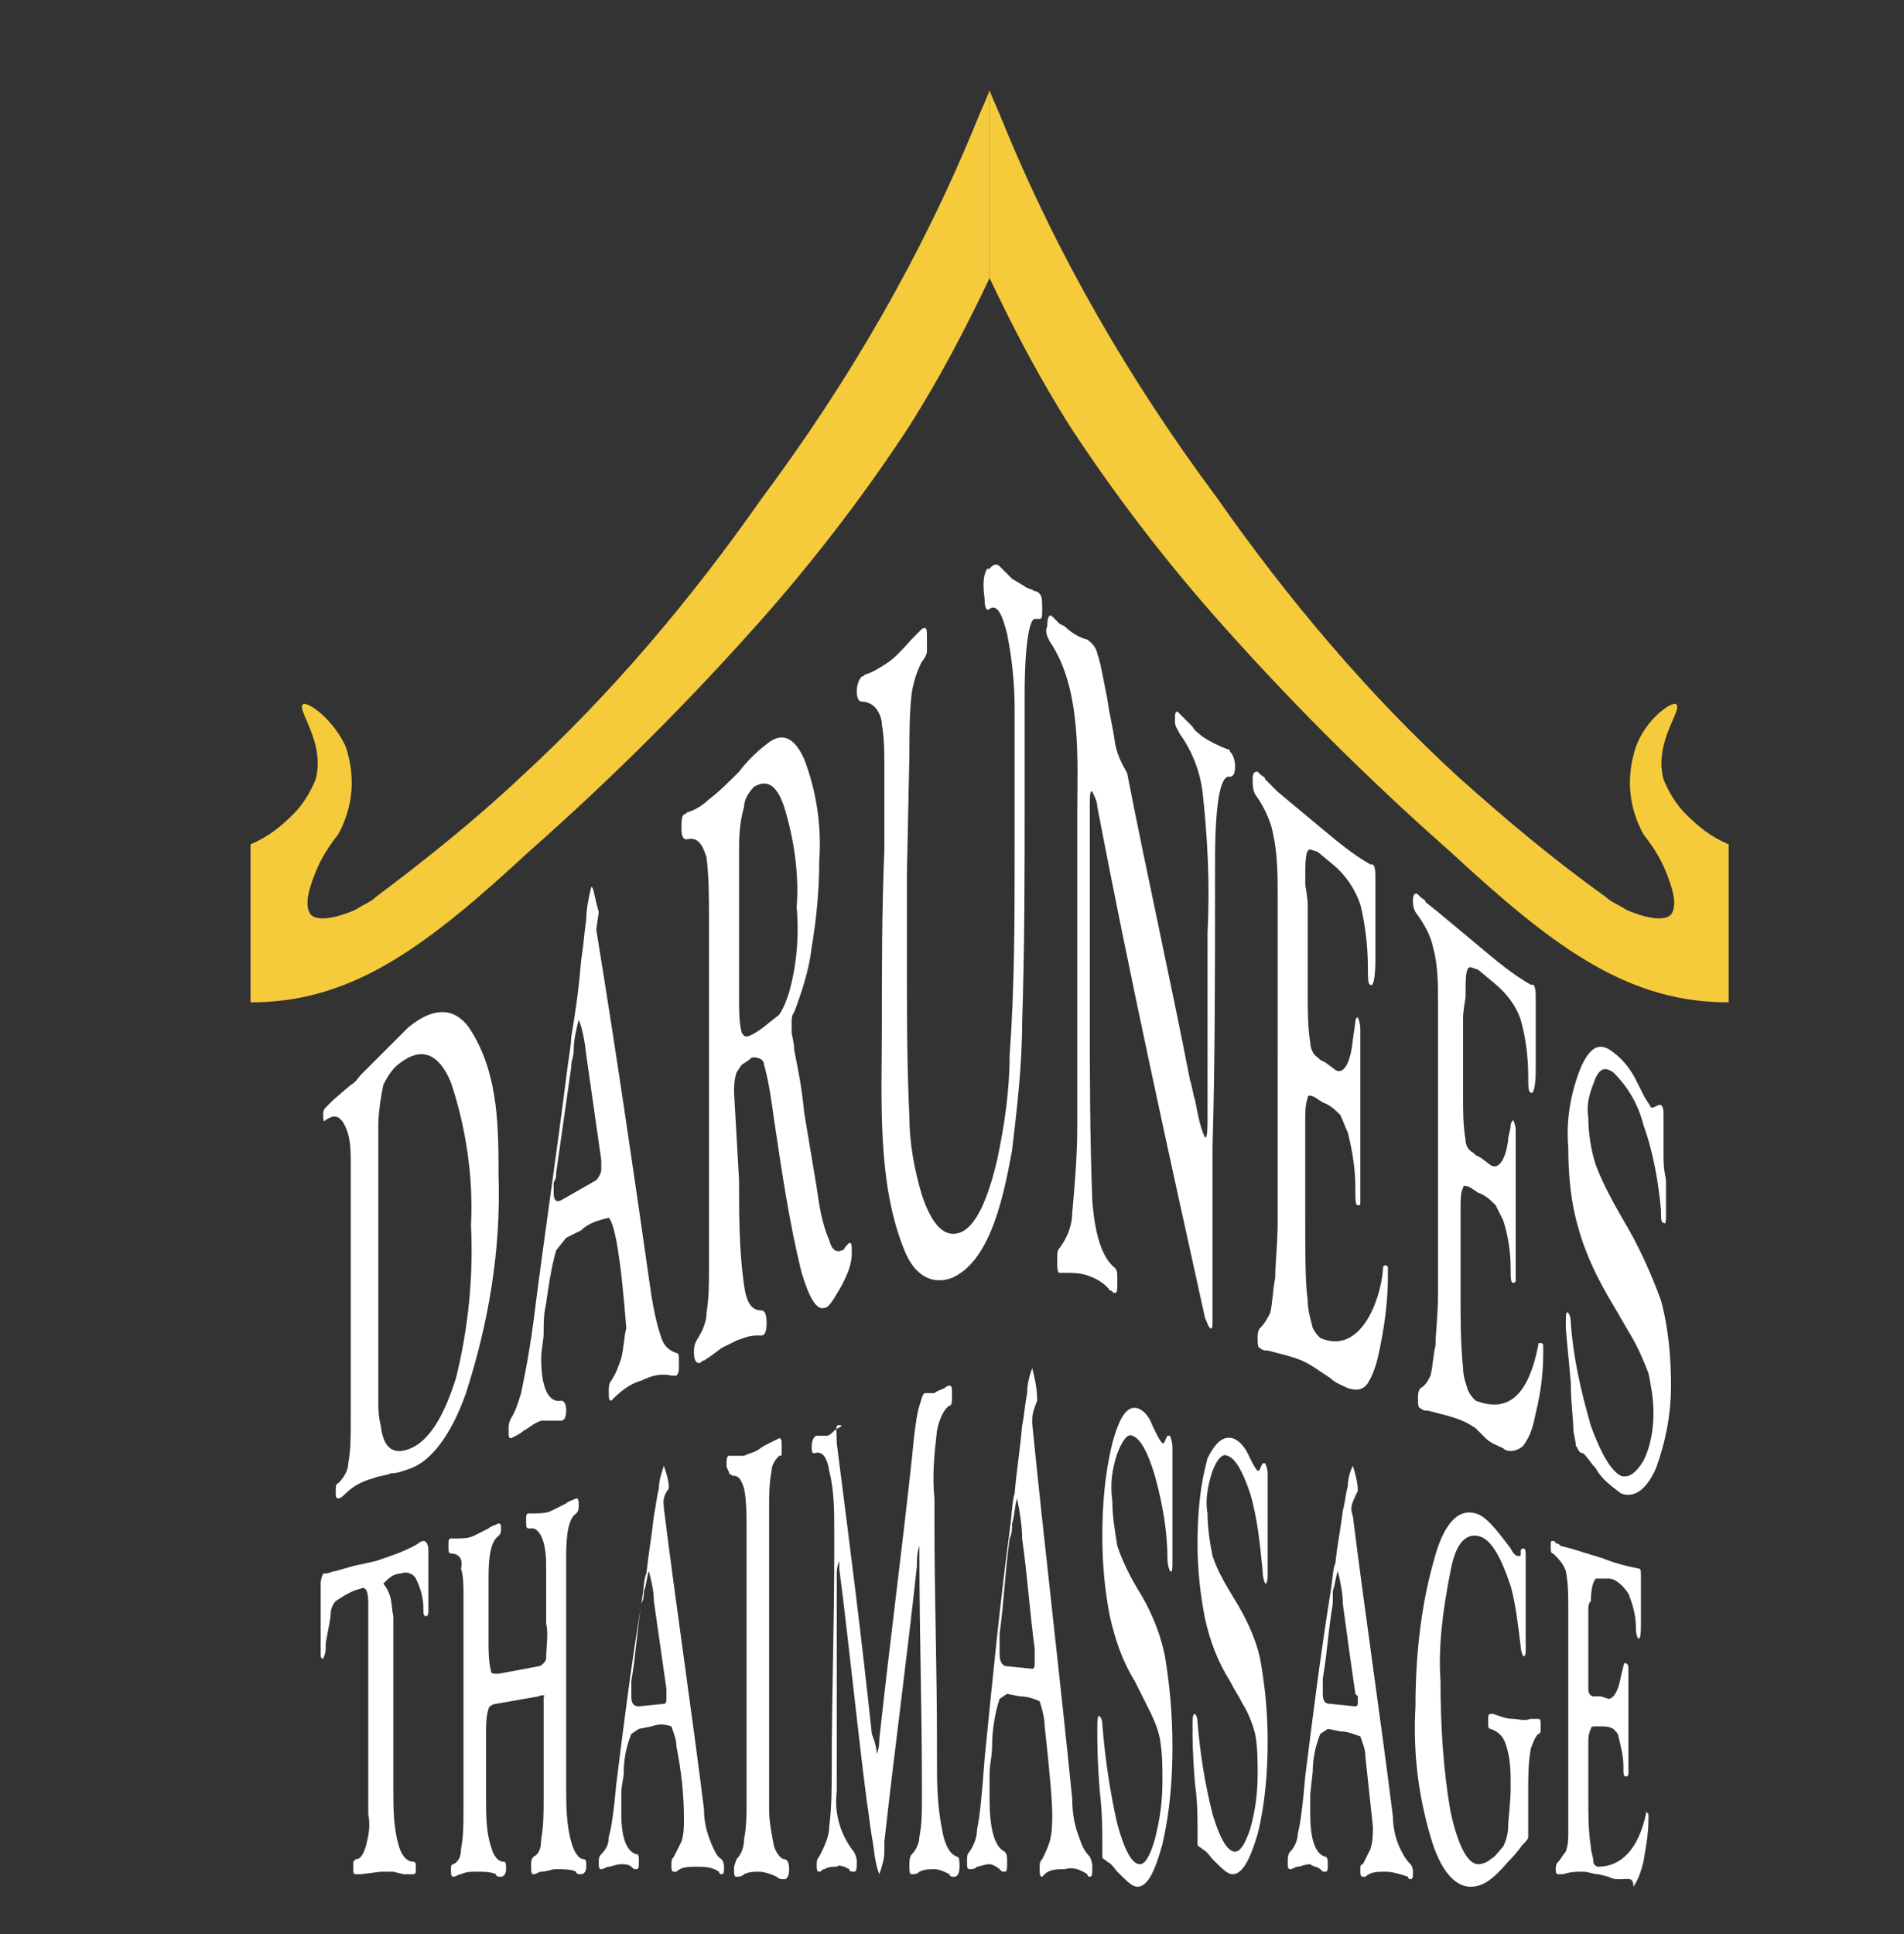 <?xml version="1.0" encoding="utf-8"?>
<!-- Generator: Adobe Illustrator 26.2.1, SVG Export Plug-In . SVG Version: 6.00 Build 0)  -->
<svg version="1.1" id="Group_24" xmlns="http://www.w3.org/2000/svg" xmlns:xlink="http://www.w3.org/1999/xlink" x="0px" y="0px"
	 viewBox="0 0 76 77.2" style="enable-background:new 0 0 76 77.2;" xml:space="preserve">
<rect x="0" y="0" width="76" height="77.2" fill="#333333" stroke="none"/>
<style type="text/css">
	.st0{fill:#FFFFFF;}
	.st1{fill:#F5CB3C;}
</style>
<g>
	<g id="Group_23">
		<path id="Path_164" class="st0" d="M14,46.4c0-0.5,0-1.1-0.3-1.6c-0.2-0.3-0.4-0.3-0.7-0.1c-0.1,0.1-0.1,0-0.1-0.2
			c0-0.1,0-0.2,0.1-0.3c0.1-0.1,0.2-0.2,0.3-0.3l0.7-0.6c0.2-0.1,0.3-0.3,0.4-0.4c0.2-0.2,0.5-0.5,0.8-0.8c0.4-0.4,0.7-0.7,1.1-1.1
			c1.1-0.9,2-0.8,2.6,0.3c1,1.7,1,3.8,1,5.6c0.1,3-0.4,5.9-1.3,8.7c-0.6,1.7-1.4,2.7-2.2,3c-0.3,0.1-0.5,0.2-0.8,0.2
			c-0.2,0.1-0.5,0.1-0.7,0.2c-0.4,0.1-0.8,0.3-1.1,0.6c-0.1,0.1-0.2,0.2-0.3,0.2c-0.1,0-0.1-0.1-0.1-0.3c0-0.1,0-0.3,0.1-0.3
			c0.2-0.2,0.4-0.5,0.4-0.8c0.1-0.5,0.1-1.1,0.1-1.7L14,46.4z M15.1,45v10.8c0,0.4,0,0.7,0.1,1.1c0.1,0.9,0.5,1.2,1.2,0.9
			c0.7-0.3,1.3-1.2,1.8-2.8c0.5-2,0.7-4.1,0.6-6.1c0.1-1.9-0.2-3.9-0.8-5.7c-0.5-1.2-1.2-1.4-2-0.8c-0.3,0.2-0.5,0.5-0.7,0.9
			C15.2,43.8,15.1,44.4,15.1,45"/>
		<path id="Path_165" class="st0" d="M23.8,37.1c0.8,4.9,1.5,9.7,2.2,14.6c0.1,0.6,0.2,1.1,0.4,1.7c0.1,0.3,0.3,0.5,0.6,0.6
			c0.1,0,0.1,0.1,0.1,0.4c0,0.3,0,0.4-0.1,0.5c-0.1,0-0.1,0-0.2,0c-0.4-0.1-0.8,0-1.2,0.2c-0.4,0.1-0.8,0.4-1.1,0.7
			c0,0-0.1,0.1-0.1,0.1c-0.1,0-0.1-0.1-0.1-0.4c0-0.1,0-0.3,0.1-0.4c0.2-0.3,0.3-0.6,0.4-0.9c0.1-0.4,0.1-0.8,0.2-1.2
			c-0.1-1.2-0.2-2.4-0.4-3.5c-0.1-0.5-0.2-0.8-0.3-0.9c-0.4,0.1-0.8,0.2-1.1,0.5l-0.6,0.3l-0.4,0.5c-0.2,0.7-0.3,1.4-0.4,2.1
			c-0.1,0.5-0.1,0.7-0.1,1.2c0,0.3-0.1,0.7-0.1,1c0,1.2,0.3,1.8,0.8,1.7c0.1,0,0.2,0.1,0.2,0.4c0,0.3-0.1,0.4-0.2,0.4
			c-0.1,0-0.2,0-0.2,0c-0.2,0-0.4,0-0.6,0c-0.3,0.1-0.5,0.3-0.7,0.4c-0.1,0.1-0.3,0.2-0.5,0.3c-0.1,0-0.1-0.1-0.1-0.3
			c0-0.2,0-0.3,0.1-0.5c0.2-0.3,0.3-0.7,0.4-1c0.1-0.5,0.3-1.4,0.5-2.9c0.4-3.2,0.9-6.5,1.3-9.7c0.1-0.8,0.2-1.3,0.2-1.6
			c0.2-1.2,0.3-1.9,0.4-3.1c0.1-0.6,0.1-0.9,0.2-1.6v0c0-0.4,0.1-0.9,0.2-1.3c0.1,0,0.1,0.3,0.3,1L23.8,37.1 M24,46.3
			c-0.2-1.4-0.4-2.8-0.6-4.2c-0.1-1-0.3-1.4-0.3-1.4c-0.1,0.4-0.2,0.8-0.2,1.2c0,0.3-0.1,0.4-0.1,0.7c-0.2,1.4-0.4,2.8-0.6,4.2
			c0,0.2,0,0.2-0.1,0.4c0,0.1,0,0.3,0,0.4c0,0.3,0.1,0.4,0.3,0.3l1.4-0.8c0.1-0.1,0.2-0.3,0.2-0.4c0-0.1,0-0.2,0-0.2
			C24,46.4,24,46.4,24,46.3"/>
		<path id="Path_166" class="st0" d="M29.5,47.1c0,1.4,0,2.8,0.2,4.2c0.1,0.7,0.3,1,0.7,1c0.1,0,0.2,0.1,0.2,0.5s-0.1,0.5-0.2,0.5
			c-0.1,0-0.1,0-0.2,0c-0.3,0-0.5,0.1-0.8,0.2c-0.2,0.1-0.4,0.2-0.6,0.3l-0.4,0.3l-0.3,0.2c-0.1,0-0.1,0.1-0.2,0.1
			c-0.1,0-0.2-0.1-0.2-0.4c0-0.2,0-0.3,0.1-0.5c0.2-0.3,0.4-0.7,0.4-1.1c0.1-0.6,0.1-1.2,0.1-1.8v-1.5c0-0.3,0-0.4,0-0.6
			c0-3.9,0-7.9,0-11.8c0-0.8,0-1.7-0.1-2.5c-0.2-0.6-0.4-0.8-0.8-0.7c-0.1,0-0.2-0.1-0.2-0.4s0-0.5,0.1-0.6c0.1,0,0.1-0.1,0.2-0.1
			c0.3-0.1,0.6-0.3,0.8-0.5c0.4-0.3,0.8-0.7,1.2-1.1c0.3-0.4,0.7-0.8,1.1-1.1c0.6-0.5,1.1-0.3,1.5,0.6c0.5,1.3,0.7,2.7,0.6,4.1
			c0,1.1-0.1,2.2-0.3,3.4c-0.1,0.9-0.4,1.8-0.7,2.6c-0.1,0.1-0.1,0.3-0.1,0.4c0,0.1,0,0.3,0,0.4c0,0.1,0.1,0.4,0.1,0.7
			c0.2,1,0.3,1.5,0.4,2.5c0.2,1.2,0.3,1.8,0.5,3c0.1,0.7,0.2,1.4,0.5,2.1c0.1,0.4,0.3,0.5,0.5,0.4c0.1,0,0.1-0.1,0.2-0.2
			c0,0,0.1-0.1,0.1-0.1c0.1,0,0.1,0.1,0.1,0.4c0,0.5-0.2,0.9-0.4,1.3c-0.3,0.5-0.5,0.9-0.7,0.9c-0.3,0.1-0.6-0.4-0.9-1.4
			c-0.5-2-0.8-4.1-1.1-6.1c-0.1-0.7-0.2-1.5-0.4-2.2c0-0.2-0.2-0.3-0.4-0.3c-0.1,0-0.1,0-0.2,0.1l-0.3,0.2l-0.2,0.3
			c-0.1,0.3-0.1,0.6-0.1,0.8L29.5,47.1 M29.5,34.1v5.8c0,0.4,0,0.9,0.1,1.3c0.1,0.2,0.2,0.2,0.4,0.1c0.4-0.2,0.7-0.5,1.1-0.8
			c0.2-0.3,0.3-0.6,0.4-0.9c0.3-1.1,0.4-2.2,0.3-3.4c0.1-1.3-0.1-2.7-0.5-4c-0.3-0.9-0.7-1.1-1.2-0.8c-0.2,0.2-0.4,0.5-0.4,0.8
			C29.5,32.9,29.5,33.5,29.5,34.1"/>
		<path id="Path_167" class="st0" d="M39.4,22.7c0,0,0.1,0,0.1,0c0,0,0.2-0.3,0.4-0.1l0.5,0.5l0.5,0.3c0.1,0.1,0.3,0.1,0.4,0.2
			c0.1,0,0.1,0,0.2,0.1c0.1,0.1,0.1,0.3,0.1,0.6c0,0.3,0,0.4-0.1,0.4l-0.2,0c-0.2,0-0.4,1-0.4,3c0,0.7,0,1,0,1.7c0,1,0,1.4,0,2.4
			c0,3,0,6-0.1,9c0,1.7-0.2,3.4-0.4,5.1c-0.3,1.6-0.8,4.4-2.4,5.1c-0.8,0.3-1.5-0.1-1.9-1.1c-1.1-2.7-0.9-6-0.9-8.9
			c0-2.4,0-4.7,0.1-7.1c0-1.3,0-2,0-3.3c0-0.6,0-1.1-0.1-1.7c0-0.2-0.1-0.5-0.3-0.7c-0.1-0.1-0.3-0.2-0.5-0.2
			c-0.1,0-0.2-0.1-0.2-0.4c0-0.3,0.1-0.5,0.2-0.6c0.1,0,0.1-0.1,0.2-0.1c0.3-0.1,0.6-0.3,0.9-0.5c0.4-0.3,0.7-0.7,1-1
			c0.1-0.1,0.2-0.2,0.3-0.3c0.2-0.1,0.2,0,0.2,0.4c0,0.2,0,0.3,0,0.5c0,0.1-0.1,0.3-0.2,0.4c-0.2,0.4-0.3,0.7-0.4,1.2
			c-0.1,0.8-0.1,1.7-0.1,2.5l-0.1,4.8c0,1.3,0,2,0,3.3c0,2.1,0,4.3,0.1,6.4c0,1,0.2,2.1,0.5,3.1c0.4,1.2,0.9,1.7,1.5,1.5
			s1.1-1.2,1.5-2.9c0.3-1.4,0.5-2.8,0.5-4.2c0.2-2.7,0.2-5.5,0.2-8.2v-1.6c0-1.6,0-2.4,0-4c0-1-0.1-2-0.3-3c-0.2-0.8-0.4-1.2-0.7-1
			c-0.1,0.1-0.2,0-0.2-0.4C39.2,23.1,39.3,22.9,39.4,22.7"/>
		<path id="Path_168" class="st0" d="M45,30.9c0.8,4.1,1.7,8.1,2.5,12.2c0.1,0.3,0.1,0.5,0.2,0.8c0.1,0.5,0.2,1.1,0.4,1.5
			c0.1,0,0.1-0.3,0.1-1c0-2.4,0-4.8,0-7.2c0.1-1.9,0-3.8-0.2-5.6c-0.1-0.8-0.4-1.6-0.9-2.3c-0.1-0.2-0.2-0.3-0.2-0.5
			c0-0.3,0-0.4,0.1-0.4c0.2,0.2,0.4,0.4,0.6,0.6c0.1,0.2,0.3,0.3,0.4,0.4c0.3,0.2,0.7,0.4,1,0.5c0,0,0.1,0,0.1,0.1
			c0.1,0.1,0.2,0.3,0.2,0.6c0,0.3-0.1,0.4-0.2,0.4c-0.4-0.1-0.6,1.1-0.6,3.4v0.8c0,3.5,0,7.1-0.1,10.6c0,0.6,0,0.9,0,1.5
			c0,0.8,0,1.1,0,1.9c0,0.5,0,0.8,0,1.3c0,0.9,0,1.3,0,2.1c0,0.3,0,0.5-0.1,0.4s-0.1-0.2-0.2-0.4c-1.5-6.8-3-13.6-4.3-20.4
			c0-0.2-0.1-0.4-0.2-0.6c-0.1-0.1-0.1,0.2-0.1,0.8c0,0.2,0,0.3,0,0.5v7.2c0,2.6,0,5.2,0.1,7.8c0.1,1.4,0.4,2.3,0.9,2.7
			c0.1,0.1,0.1,0.2,0.1,0.5c0,0.4,0,0.5-0.1,0.5c-0.1,0-0.1-0.1-0.2-0.1c-0.2-0.3-0.6-0.5-0.9-0.6c-0.3-0.1-0.6-0.1-0.9-0.1
			c-0.1,0-0.2,0-0.2,0c-0.1,0-0.1-0.2-0.1-0.5c0-0.3,0-0.4,0.1-0.5c0.3-0.4,0.5-0.9,0.5-1.4c0.1-1.1,0.2-2.3,0.2-3.4
			c0-1.5,0-2.9,0-4.4v-8.1c0-2.1,0.2-5-1.1-6.9c-0.1-0.2-0.2-0.4-0.1-0.6c0-0.4,0.1-0.5,0.2-0.4l0.3,0.3l0.2,0.1
			c0.2,0.2,0.5,0.4,0.8,0.5c0.1,0,0.2,0.1,0.3,0.2c0.1,0.1,0.2,0.3,0.2,0.4c0.1,0.2,0.2,0.8,0.4,1.8c0.1,0.7,0.2,1,0.3,1.7
			S45,30.8,45,30.9"/>
		<path id="Path_169" class="st0" d="M52.2,36.2v3.5c0,0.6,0,1.3,0.1,1.9c0,0.2,0.1,0.5,0.3,0.6l0.1,0.1l0.2,0.1l0.4,0.3
			c0.3,0.2,0.6-0.2,0.7-1.2l0.1-0.7c0-0.2,0.1-0.2,0.1-0.2s0.1,0.2,0.1,0.5c0,0.1,0,0.3,0,0.7c0,0.3,0,0.5,0,0.7c0,0.3,0,1.1,0,2.3
			c0,0.8,0,1.5,0,2.1v0.8c0,0.1,0,0.2,0,0.3c0,0.1,0,0.1-0.1,0.1c-0.1,0-0.1-0.2-0.1-0.7c0-0.7-0.1-1.4-0.3-2.2
			c-0.1-0.2-0.2-0.5-0.3-0.7c-0.2-0.2-0.4-0.4-0.7-0.5l-0.3-0.2c-0.2-0.1-0.3-0.1-0.3,0c-0.1,0.3-0.1,0.6-0.1,0.9c0,0.5,0,1.4,0,2.5
			v1.4c0,1.5,0,2.6,0.1,3.3c0,0.4,0.1,0.7,0.2,1.1c0.1,0.2,0.2,0.3,0.3,0.4c1.6,0.7,2.4-1.5,2.5-2.7c0-0.1,0-0.2,0.1-0.2
			c0,0,0.1,0,0.1,0.1c0,0.1,0,0.2,0,0.3c0,0.9-0.1,1.8-0.3,2.8c-0.1,0.5-0.2,1-0.5,1.5c-0.2,0.3-0.5,0.3-0.8,0.2
			c-0.2-0.1-0.5-0.2-0.7-0.4l-0.6-0.4c-0.3-0.2-0.5-0.3-0.8-0.4c-0.3-0.1-0.7-0.2-1.1-0.3c-0.1,0-0.2,0-0.3-0.1
			c-0.1,0-0.1-0.2-0.1-0.4c0-0.1,0-0.3,0.1-0.4c0.2-0.2,0.3-0.4,0.4-0.6c0.1-0.4,0.1-0.9,0.2-1.4c0-0.6,0.1-1.3,0.1-2.3V35.8
			c0-0.9,0-1.7-0.2-2.6c-0.1-0.5-0.4-1.1-0.7-1.5c-0.1-0.2-0.1-0.4-0.1-0.6c0-0.3,0.1-0.3,0.2-0.3c0,0,0.1,0.1,0.1,0.1
			c0.1,0.1,0.2,0.1,0.2,0.2l0.5,0.5l1.8,1.5c0.6,0.5,1.2,1,1.9,1.4c0,0,0,0,0.1,0c0.1,0.1,0.1,0.3,0.1,0.6c0,0.2,0,0.7,0,1.3
			c0,0.9,0,1.5,0,1.9c0,0.8-0.1,1.1-0.2,1c-0.1,0-0.1-0.3-0.1-0.7c0-0.8-0.1-1.7-0.3-2.5c-0.2-0.6-0.6-1.2-1.1-1.6l-0.6-0.5
			l-0.3-0.1c-0.2,0-0.2,0.5-0.2,1.4C52.2,35.9,52.2,36,52.2,36.2"/>
		<path id="Path_170" class="st0" d="M58.4,40.7v3.1c0,0.6,0,1.1,0.1,1.7c0,0.2,0.1,0.4,0.3,0.5l0.1,0.1l0.2,0.1l0.4,0.3
			c0.3,0.2,0.6-0.2,0.7-1c0-0.2,0.1-0.4,0.1-0.6c0-0.1,0.1-0.2,0.1-0.2s0.1,0.2,0.1,0.4c0,0.1,0,0.3,0,0.6c0,0.2,0,0.4,0,0.6
			c0,0.3,0,1,0,2.1c0,0.7,0,1.3,0,1.8c0,0.3,0,0.4,0,0.7c0,0.1,0,0.2,0,0.2c0,0,0,0.1-0.1,0.1c-0.1,0-0.1-0.2-0.1-0.6
			c0-0.6-0.1-1.3-0.3-1.9c-0.1-0.2-0.2-0.4-0.3-0.6c-0.2-0.2-0.4-0.4-0.7-0.5l-0.3-0.2c-0.2-0.1-0.3-0.1-0.3,0
			c-0.1,0.2-0.1,0.5-0.1,0.8c0,0.5,0,1.2,0,2.2v1.3c0,1,0,1.9,0.1,2.9c0,0.3,0.1,0.6,0.2,0.9c0.1,0.2,0.2,0.3,0.3,0.4
			c1.3,0.5,2.1-0.2,2.5-2.2c0-0.1,0-0.1,0.1-0.1c0,0,0.1,0,0.1,0.1c0,0.1,0,0.2,0,0.3c0,0.8-0.1,1.6-0.3,2.4
			c-0.1,0.5-0.2,0.9-0.5,1.3c-0.2,0.2-0.6,0.3-0.8,0.1c-0.2-0.1-0.5-0.2-0.7-0.4L58.9,57c-0.3-0.2-0.5-0.3-0.8-0.4
			c-0.3-0.1-0.7-0.2-1.1-0.3c-0.1,0-0.2,0-0.3-0.1c-0.1,0-0.1-0.2-0.1-0.4c0-0.1,0-0.3,0.1-0.4c0.2-0.1,0.3-0.3,0.4-0.5
			c0.1-0.4,0.1-0.8,0.2-1.2c0-0.5,0.1-1.2,0.1-2.1c0-3.8,0-7.6,0-11.5c0-0.8,0-1.6-0.2-2.3c-0.1-0.5-0.4-1-0.7-1.4
			c-0.1-0.2-0.1-0.3-0.1-0.5c0-0.2,0.1-0.3,0.2-0.2c0,0,0.1,0.1,0.1,0.1c0.1,0.1,0.2,0.1,0.2,0.2l0.5,0.4l1.8,1.5
			c0.6,0.5,1.2,1,1.9,1.4c0,0,0,0,0.1,0c0.1,0.1,0.1,0.3,0.1,0.6c0,0.2,0,0.6,0,1.1c0,0.8,0,1.4,0,1.7c0,0.7-0.1,1-0.2,0.9
			c-0.1,0-0.1-0.3-0.1-0.7c0-0.7-0.1-1.5-0.3-2.2c-0.2-0.6-0.6-1.1-1.1-1.5l-0.6-0.5l-0.3-0.1c-0.2,0-0.2,0.4-0.2,1.2
			C58.4,40.4,58.4,40.5,58.4,40.7"/>
		<path id="Path_171" class="st0" d="M64.4,42c0.4,0.3,0.7,0.7,0.9,1.1l0.3,0.6c0.1,0.2,0.2,0.3,0.3,0.5c0,0,0.1,0,0.1,0l0.2-0.1
			c0,0,0.1,0,0.1,0c0.1,0.1,0.1,0.2,0.1,0.5c0,0.4,0,0.6,0,0.9c0,0.1,0,0.3,0,0.4c0,0.5,0,0.7,0.1,1.2c0,0.4,0,0.7,0,1.1
			c0,0.1,0,0.2,0,0.2c0,0.3,0,0.5-0.1,0.4c-0.1,0-0.1-0.2-0.1-0.5c-0.1-1.1-0.3-2.3-0.7-3.4c-0.2-0.8-0.6-1.5-1.2-2.1
			c-0.3-0.2-0.5-0.2-0.7,0.2c-0.2,0.5-0.4,1-0.3,1.6c0,0.6,0.1,1.3,0.3,1.9c0.3,0.8,0.7,1.5,1.1,2.2c0.6,1,1.1,2.1,1.5,3.2
			c0.3,1.1,0.4,2.3,0.4,3.4c0,1.1-0.2,2.2-0.6,3.3c-0.4,0.9-0.9,1.2-1.4,1c-0.4-0.3-0.8-0.6-1-1c-0.2-0.2-0.3-0.4-0.5-0.6
			C63,58,63,57.8,62.9,57.7c0-0.2-0.1-0.5-0.1-0.7c0-0.4-0.1-1-0.1-1.8c-0.1-1.2-0.2-2-0.2-2.3c0-0.4,0-0.6,0.1-0.5
			c0,0,0.1,0.1,0.1,0.4c0.1,1.4,0.4,2.7,0.8,4.1c0.4,1.1,0.8,1.8,1.2,2c0.3,0.1,0.6-0.1,0.9-0.6c0.3-0.6,0.4-1.3,0.4-1.9
			c0-0.6-0.1-1.1-0.2-1.6c-0.2-0.5-0.4-1-0.7-1.5c-0.3-0.5-0.4-0.7-0.7-1.2c-0.6-1-1.1-2-1.4-3.1c-0.3-1-0.4-2.1-0.4-3.2
			c-0.1-1.1,0.1-2.2,0.5-3.2C63.5,41.7,63.9,41.6,64.4,42"/>
		<path id="Path_172" class="st0" d="M15.7,64.5v6.9c0,0.7,0,1.5,0.2,2.2c0.1,0.4,0.3,0.7,0.6,0.7c0.1,0,0.1,0.1,0.1,0.3
			c0,0.1,0,0.2-0.1,0.2c0,0-0.1,0-0.1,0l-0.3,0l-0.4-0.1c0,0-0.1,0-0.1,0c-0.1,0-0.2,0-0.4,0l-0.8,0.1c-0.1,0-0.1,0-0.2,0
			c-0.1,0-0.1-0.1-0.1-0.2c0-0.1,0-0.2,0-0.3c0,0,0.1-0.1,0.1-0.1c0.2,0,0.3-0.2,0.4-0.5c0.1-0.4,0.2-0.8,0.1-1.3c0-0.2,0-0.3,0-0.4
			v-8c0-0.5-0.1-0.7-0.3-0.6c-0.4,0.1-0.7,0.3-1,0.5c-0.1,0.1-0.2,0.3-0.2,0.5c0,0.2-0.1,0.6-0.2,1.2c0,0.1,0,0.1,0,0.2
			c0,0.2-0.1,0.4-0.1,0.4c-0.1,0-0.1-0.1-0.1-0.2c0-0.2,0-0.4,0-0.7l0-0.8c0-0.3,0-0.5,0-0.8c0-0.2,0-0.3,0-0.5s0.1-0.4,0.1-0.4
			c0,0,0.1,0,0.1,0c0.1,0,0.3-0.1,0.4-0.1l0.7-0.2l0.9-0.2c0.6-0.2,1.2-0.4,1.7-0.7c0.1-0.1,0.2-0.1,0.2-0.1c0.1,0,0.2,0.1,0.2,0.4
			c0,0.3,0,0.4,0,0.7c0,0.1,0,0.4,0,0.8c0,0.3,0,0.6,0,0.8s0,0.3-0.1,0.3s-0.1-0.1-0.1-0.3c0-0.4-0.1-0.8-0.3-1.2
			c-0.1-0.2-0.4-0.3-0.6-0.2c-0.3,0-0.5,0.2-0.7,0.4C15.7,63.7,15.6,64.1,15.7,64.5"/>
		<path id="Path_173" class="st0" d="M21.5,67.7l-1.7,0.3c-0.1,0-0.3,0.1-0.3,0.2c-0.1,0.3-0.1,0.7-0.1,1v2.5c0,0.7,0,1.4,0.2,2
			c0.1,0.4,0.3,0.6,0.5,0.6c0.1,0,0.1,0.1,0.1,0.3c0,0.2-0.1,0.3-0.2,0.3c-0.1,0-0.2,0-0.2-0.1c-0.2-0.1-0.5-0.1-0.8-0.1
			c-0.2,0-0.4,0-0.6,0.1c-0.1,0-0.2,0.1-0.3,0.1c-0.1,0-0.1-0.1-0.1-0.3c0-0.1,0-0.2,0.1-0.2c0.2-0.1,0.3-0.3,0.3-0.6
			c0.1-0.5,0.1-1,0.1-1.5c0-0.2,0-0.3,0-0.5v-8.2c0-0.3,0-0.7-0.1-1C18.5,62.2,18.3,62,18,62c-0.1,0-0.1-0.1-0.1-0.3
			c0-0.2,0-0.3,0.1-0.3c0.1,0,0.2,0,0.2,0c0.2,0,0.5,0,0.7-0.1c0.2-0.1,0.4-0.2,0.6-0.3c0.1-0.1,0.2-0.1,0.4-0.2
			c0.1,0,0.1,0.1,0.1,0.2c0,0.1,0,0.2-0.1,0.3c-0.3,0.2-0.4,0.8-0.4,1.6v2.6c0,0.4,0,0.8,0.1,1.2c0,0.1,0.1,0.1,0.3,0.1l1.6-0.3
			c0.1,0,0.3-0.2,0.3-0.3c0-0.5,0.1-1,0-1.4v-2.3c0-0.9-0.2-1.4-0.5-1.5l-0.2,0c-0.1,0-0.1-0.1-0.1-0.3c0-0.2,0-0.3,0.1-0.3
			c0.1,0,0.2,0,0.2,0c0.2,0,0.5,0,0.7-0.1c0.2-0.1,0.4-0.2,0.6-0.3c0.1-0.1,0.2-0.1,0.4-0.2c0.1,0,0.1,0.1,0.1,0.3
			c0,0.1,0,0.2-0.1,0.3c-0.3,0.2-0.4,0.8-0.4,1.7v9.2c0,0.7,0,1.5,0.2,2.2c0.1,0.4,0.3,0.7,0.5,0.7c0.1,0,0.1,0.1,0.1,0.3
			c0,0.2-0.1,0.3-0.2,0.3c-0.1,0-0.2,0-0.2-0.1c-0.2-0.1-0.5-0.1-0.8-0.1c-0.2,0-0.4,0.1-0.6,0.1c-0.1,0-0.2,0.1-0.3,0.1
			c-0.1,0-0.1-0.1-0.1-0.4c0-0.1,0-0.2,0.1-0.3c0.2-0.1,0.3-0.3,0.3-0.7c0.1-0.5,0.1-1.1,0.1-1.6c0-0.2,0-0.3,0-0.6v-2.3
			c0-0.4,0-0.8,0-1.2C21.8,67.7,21.7,67.6,21.5,67.7C21.5,67.7,21.5,67.7,21.5,67.7"/>
		<path id="Path_174" class="st0" d="M26.5,60.2c0.5,4,1.1,8,1.6,12c0,0.5,0.1,0.9,0.3,1.4c0.1,0.2,0.2,0.5,0.4,0.6
			c0,0,0.1,0.1,0.1,0.3c0,0.2,0,0.3-0.1,0.3c0,0-0.1,0-0.1-0.1c-0.3-0.2-0.6-0.2-0.9-0.2c-0.3,0-0.6,0-0.8,0.2c0,0-0.1,0-0.1,0
			c-0.1,0-0.1-0.1-0.1-0.3c0-0.1,0-0.2,0.1-0.3c0.1-0.2,0.2-0.4,0.3-0.6c0.1-0.3,0.1-0.6,0.1-0.9c0-1-0.1-1.9-0.3-2.9
			c0-0.3-0.1-0.5-0.2-0.8c-0.3-0.1-0.5-0.1-0.8,0l-0.5,0.1l-0.3,0.2c-0.2,0.5-0.3,1-0.3,1.5c0,0.3-0.1,0.5-0.1,0.9
			c0,0.2,0,0.5,0,0.8c0,0.9,0.2,1.5,0.6,1.6c0.1,0,0.1,0.1,0.1,0.3c0,0.2,0,0.3-0.1,0.3c-0.1,0-0.1,0-0.2-0.1
			c-0.1-0.1-0.3-0.1-0.4-0.1c-0.2,0-0.4,0.1-0.5,0.1c-0.1,0-0.2,0.1-0.3,0.1c-0.1,0-0.1-0.1-0.1-0.3c0-0.1,0-0.2,0.1-0.3
			c0.2-0.2,0.3-0.4,0.3-0.7c0.1-0.3,0.2-1,0.3-2.1c0.3-2.4,0.6-4.8,1-7.2c0.1-0.6,0.1-1,0.2-1.2c0.1-0.9,0.2-1.4,0.3-2.3
			c0.1-0.5,0.1-0.7,0.2-1.1v0c0-0.3,0.1-0.6,0.2-0.9c0.1,0.3,0.2,0.6,0.2,0.9C26.4,59.8,26.5,60,26.5,60.2 M26.6,67.4
			c-0.2-1.4-0.3-2.1-0.5-3.5c0-0.4-0.1-0.8-0.2-1.2c-0.1,0.3-0.1,0.6-0.2,0.8c0,0.2,0,0.3-0.1,0.5c-0.2,1.3-0.2,1.9-0.4,3.1l0,0.3
			c0,0.1,0,0.2,0,0.3c0,0.3,0.1,0.4,0.3,0.4l1-0.1c0.1,0,0.1-0.1,0.1-0.3c0-0.1,0-0.1,0-0.2L26.6,67.4"/>
		<path id="Path_175" class="st0" d="M30.7,70.9c0,0.5,0,0.8,0,1.3c0,0.5,0.1,1,0.2,1.5c0.1,0.3,0.3,0.5,0.4,0.5
			c0.1,0,0.2,0.1,0.2,0.4c0,0.3-0.1,0.4-0.2,0.4c-0.1,0-0.2,0-0.3-0.1c-0.2-0.1-0.5-0.2-0.7-0.2c-0.2,0-0.4,0-0.6,0.1
			c-0.1,0.1-0.2,0.1-0.3,0.1c-0.1,0-0.1-0.1-0.1-0.3c0,0,0-0.1,0-0.1l0.1-0.3c0.2-0.2,0.3-0.5,0.3-0.8c0.1-0.5,0.1-1,0.1-1.5
			c0-0.4,0-0.7,0-1.1c0-3.3,0-6.6,0-9.8c0-0.5,0-1.1-0.1-1.6c-0.1-0.3-0.2-0.5-0.4-0.5c-0.1,0-0.2-0.1-0.2-0.1
			c0-0.1-0.1-0.2-0.1-0.3c0-0.2,0-0.4,0.1-0.4c0.1,0,0.1,0,0.2,0c0.1,0,0.3,0,0.4,0c0.2-0.1,0.3-0.1,0.5-0.2l0.3-0.2
			c0.2-0.1,0.4-0.2,0.6-0.3c0.1,0,0.1,0.1,0.1,0.3c0,0.1,0,0.2,0,0.3c0,0.1,0,0.1-0.1,0.1c-0.2,0.2-0.3,0.4-0.3,0.6
			c-0.1,0.5-0.1,1-0.1,1.5L30.7,70.9"/>
		<path id="Path_176" class="st0" d="M33.4,57.6c0.5,3.9,1,7.8,1.4,11.6C35,69.7,35,70,35,70s0.1-0.2,0.1-0.6
			c0.4-3.7,0.9-7.5,1.3-11.2c0.1-1.1,0.2-1.8,0.3-2.1s0.1-0.4,0.2-0.5c0.1,0,0.1,0,0.2,0c0.1,0,0.1,0,0.2,0c0.1-0.1,0.2-0.1,0.4-0.2
			c0,0,0.1-0.1,0.2-0.1c0.1,0,0.1,0.1,0.1,0.4c0,0.2,0,0.4-0.1,0.4c-0.2,0.1-0.4,0.5-0.5,1c-0.1,0.9-0.2,1.8-0.1,2.7
			c0,0.4,0,0.6,0,1c0,2.9,0.1,5.8,0.1,8.7c0,0.2,0,0.3,0,0.6c0,1,0,1.9,0.2,2.9c0.1,0.6,0.3,1,0.6,1.1c0.1,0,0.1,0.2,0.1,0.4
			c0,0.3-0.1,0.4-0.2,0.4c-0.1,0-0.2,0-0.2-0.1c-0.2-0.1-0.4-0.2-0.6-0.2c-0.2,0-0.4,0-0.6,0.1c-0.1,0.1-0.2,0.1-0.3,0.1
			c-0.1,0-0.1-0.1-0.1-0.4c0-0.1,0-0.3,0.1-0.4c0.2-0.2,0.3-0.5,0.3-0.7c0.1-0.5,0.1-1,0.1-1.4c0-0.3,0-0.5,0-0.6
			c0-3.1-0.1-6.1-0.1-9.2c0-0.2,0-0.4,0-0.4c-0.1,0.3-0.1,0.5-0.1,0.8c-0.4,3.7-0.9,7.4-1.3,11l0,0.4c0,0.3-0.1,0.6-0.2,0.9
			c-0.2-0.5-0.2-1-0.3-1.5c-0.1-0.6-0.1-0.8-0.2-1.4c-0.4-3.1-0.7-6.2-1.1-9.3l0-0.2c0-0.1,0-0.1,0-0.1c0,0-0.1,0.2-0.1,0.5
			c0,0.2,0,0.3,0,0.4c0,2.2,0,4.4,0,6.6c0,0.2,0,0.3,0,0.5c0,0.5,0,0.7,0,1.2c-0.1,0.8,0.1,1.6,0.6,2.3c0.1,0.1,0.2,0.3,0.2,0.5
			c0,0.2,0,0.4-0.1,0.4c-0.1,0-0.2,0-0.2-0.1l-0.2-0.1c-0.1,0-0.2-0.1-0.3,0c-0.2,0-0.3,0-0.5,0.1c-0.1,0-0.1,0.1-0.2,0.1
			c-0.1,0-0.1-0.1-0.1-0.3c0-0.1,0-0.2,0.1-0.3c0.2-0.4,0.4-0.8,0.4-1.2c0.1-0.8,0.1-1.6,0.1-2.4c0-2.8,0.1-5.7,0.1-8.5
			c0-0.3,0-0.5,0-0.9c0-0.8,0-1.6-0.2-2.4c-0.1-0.6-0.3-0.8-0.6-0.7c-0.1,0-0.1-0.1-0.1-0.3c0-0.2,0.1-0.4,0.2-0.4c0,0,0.1,0,0.1,0
			l0.2,0c0,0,0.1,0,0.1,0c0.1,0,0.2-0.1,0.3-0.2c0.1-0.1,0.2-0.1,0.3-0.2C33.3,56.8,33.4,57,33.4,57.6"/>
		<path id="Path_177" class="st0" d="M41.2,56.8c0.5,5,1.1,10,1.6,15c0,0.6,0.1,1.1,0.3,1.6c0.1,0.3,0.2,0.5,0.4,0.7
			c0,0,0.1,0.2,0.1,0.4c0,0.3,0,0.4-0.1,0.4c0,0-0.1,0-0.1-0.1c-0.3-0.2-0.6-0.3-0.9-0.2c-0.3,0-0.6,0-0.8,0.2c0,0-0.1,0.1-0.1,0.1
			c-0.1,0-0.1-0.1-0.1-0.4c0-0.1,0-0.2,0.1-0.3c0.1-0.2,0.2-0.4,0.3-0.7c0.1-0.4,0.1-0.7,0.1-1.1c0-0.5-0.1-1.7-0.3-3.5
			c0-0.3-0.1-0.7-0.2-1c-0.2-0.1-0.5-0.2-0.8-0.2l-0.5-0.1l-0.3,0.2c-0.2,0.6-0.3,1.3-0.3,1.9c0,0.4-0.1,0.7-0.1,1.1
			c0,0.3,0,0.6,0,1c0,1.2,0.2,1.9,0.6,2.1c0.1,0.1,0.1,0.2,0.1,0.4c0,0.3,0,0.4-0.1,0.4c-0.1,0-0.1,0-0.2-0.1
			c-0.1-0.1-0.3-0.2-0.4-0.2c-0.2,0-0.4,0.1-0.5,0.1c-0.1,0.1-0.2,0.1-0.3,0.1c-0.1,0-0.1-0.1-0.1-0.3c0-0.2,0-0.3,0.1-0.4
			c0.2-0.3,0.3-0.6,0.3-0.9c0.1-0.4,0.2-1.4,0.3-2.8c0.3-3,0.6-6.1,1-9.1c0.1-0.7,0.1-1.2,0.2-1.5c0.1-1.1,0.2-1.6,0.3-2.7
			c0.1-0.5,0.1-0.8,0.2-1.3v0c0-0.4,0.1-0.7,0.2-1c0.1,0.4,0.2,0.8,0.2,1.3C41.2,56.4,41.2,56.5,41.2,56.8 M41.3,65.8
			c-0.2-1.5-0.3-3-0.5-4.4c0-0.5-0.1-1.1-0.2-1.6c-0.1,0.3-0.1,0.7-0.2,1c0,0.2,0,0.4-0.1,0.6c-0.2,1.5-0.2,2.3-0.4,3.8l0,0.4
			c0,0.1,0,0.2,0,0.4c0,0.3,0.1,0.5,0.3,0.5l1,0.1c0.1,0,0.1-0.1,0.1-0.3c0,0,0-0.1,0-0.2L41.3,65.8"/>
		<path id="Path_178" class="st0" d="M45.4,56.2c0.3,0.1,0.5,0.4,0.6,0.7l0.2,0.4c0.1,0.2,0.2,0.3,0.2,0.3s0.1,0,0.1-0.1l0.1-0.2
			c0,0,0,0,0.1,0c0,0,0.1,0.2,0.1,0.5c0,0.4,0,0.6,0,1.1c0,0.2,0,0.3,0,0.5c0,0.5,0,0.8,0,1.3c0,0.5,0,0.7,0,1.2c0,0.1,0,0.2,0,0.3
			c0,0.4,0,0.6-0.1,0.5c0,0-0.1-0.2-0.1-0.5c0-1.1-0.2-2.2-0.5-3.3c-0.3-1-0.6-1.5-0.9-1.6c-0.2-0.1-0.4,0.2-0.6,0.7
			c-0.2,0.6-0.3,1.2-0.2,1.9c0,0.6,0.1,1.2,0.2,1.8c0.2,0.6,0.5,1.2,0.8,1.7c0.5,0.8,0.9,1.7,1.1,2.7c0.2,1.2,0.3,2.4,0.3,3.6
			c0,1.3-0.1,2.6-0.4,3.9c-0.3,1.1-0.6,1.7-1,1.7c-0.2,0-0.4-0.2-0.8-0.6c-0.1-0.1-0.2-0.3-0.4-0.4c-0.1-0.1-0.2-0.1-0.2-0.2
			c0-0.2,0-0.5,0-0.7c0-0.4,0-1-0.1-1.9c-0.1-1.2-0.1-2-0.1-2.4c0-0.4,0-0.7,0.1-0.6c0,0,0.1,0.1,0.1,0.3c0.1,1.3,0.3,2.7,0.6,4
			c0.3,1.1,0.6,1.6,0.9,1.6c0.2,0,0.4-0.3,0.6-1c0.2-0.8,0.3-1.5,0.3-2.3c0-0.6,0-1.1-0.1-1.7c-0.1-0.5-0.3-0.9-0.5-1.3
			c-0.2-0.4-0.3-0.6-0.5-1c-0.5-0.8-0.8-1.7-1-2.6c-0.2-1-0.3-2.1-0.3-3.2c0-1.2,0.1-2.5,0.4-3.7C44.7,56.5,45,56.1,45.4,56.2"/>
		<path id="Path_179" class="st0" d="M49.2,57.4c0.3,0.1,0.5,0.4,0.6,0.6l0.2,0.4c0.1,0.2,0.2,0.3,0.2,0.3s0.1,0,0.1-0.1l0.1-0.2
			c0,0,0,0,0.1,0c0,0,0.1,0.2,0.1,0.4c0,0.4,0,0.6,0,1c0,0.2,0,0.3,0,0.4c0,0.5,0,0.7,0,1.2c0,0.4,0,0.7,0,1.1c0,0.1,0,0.2,0,0.2
			c0,0.3,0,0.5-0.1,0.5c0,0-0.1-0.2-0.1-0.5c-0.1-1-0.2-2.1-0.5-3.1c-0.3-0.9-0.6-1.4-0.9-1.5c-0.2-0.1-0.4,0.1-0.6,0.6
			c-0.2,0.6-0.3,1.2-0.2,1.7c0,0.6,0.1,1.2,0.2,1.7c0.2,0.6,0.5,1.1,0.8,1.6c0.5,0.8,0.9,1.6,1.1,2.5c0.2,1.1,0.3,2.2,0.3,3.3
			c0,1.2-0.1,2.5-0.4,3.7c-0.3,1-0.6,1.6-1,1.6c-0.2,0-0.4-0.2-0.8-0.6c-0.1-0.1-0.2-0.3-0.4-0.4c-0.1-0.1-0.2-0.1-0.2-0.2
			c0-0.2,0-0.4,0-0.7c0-0.4,0-1-0.1-1.7c-0.1-1.2-0.1-1.9-0.1-2.2c0-0.4,0-0.6,0.1-0.6c0,0,0.1,0.1,0.1,0.3c0.1,1.3,0.3,2.5,0.6,3.7
			c0.3,1,0.6,1.5,0.9,1.5c0.2,0,0.4-0.3,0.6-0.9c0.2-0.7,0.3-1.4,0.3-2.2c0-0.5,0-1.1-0.1-1.6c-0.1-0.4-0.3-0.9-0.5-1.2
			c-0.2-0.4-0.3-0.5-0.5-0.9c-0.5-0.8-0.8-1.6-1-2.5c-0.2-1-0.3-2-0.3-3c0-1.2,0.1-2.3,0.4-3.4C48.5,57.6,48.8,57.3,49.2,57.4"/>
		<path id="Path_180" class="st0" d="M54,60.5c0.5,4,1.1,8,1.6,12c0,0.4,0.1,0.9,0.3,1.3c0.1,0.2,0.2,0.4,0.4,0.6
			c0,0,0.1,0.1,0.1,0.3s0,0.3-0.1,0.3c0,0-0.1,0-0.1-0.1c-0.3-0.1-0.6-0.2-0.9-0.2c-0.3,0-0.6,0-0.8,0.2c0,0-0.1,0-0.1,0
			c-0.1,0-0.1-0.1-0.1-0.3c0-0.1,0-0.2,0.1-0.2c0.1-0.2,0.2-0.4,0.3-0.6c0.1-0.3,0.1-0.6,0.1-0.9c-0.1-0.9-0.2-1.9-0.3-2.8
			c0-0.3-0.1-0.5-0.2-0.8c-0.3-0.1-0.5-0.2-0.8-0.2l-0.5-0.1l-0.3,0.2c-0.2,0.5-0.3,1-0.3,1.5l-0.1,0.9c0,0.3,0,0.5,0,0.8
			c0,1,0.2,1.6,0.6,1.7c0.1,0,0.1,0.2,0.1,0.3c0,0.2,0,0.3-0.1,0.3c-0.1,0-0.1,0-0.2-0.1c-0.1-0.1-0.3-0.1-0.4-0.2
			c-0.2,0-0.4,0.1-0.5,0.1c-0.1,0-0.2,0.1-0.3,0.1c-0.1,0-0.1-0.1-0.1-0.3c0-0.1,0-0.3,0.1-0.4c0.2-0.2,0.3-0.5,0.3-0.7
			c0.1-0.4,0.2-1.1,0.3-2.3c0.3-2.4,0.6-4.8,1-7.3c0.1-0.6,0.1-1,0.2-1.2c0.1-0.9,0.2-1.3,0.3-2.1c0.1-0.4,0.1-0.6,0.2-1v0
			c0-0.3,0.1-0.6,0.2-0.8c0.1,0.3,0.2,0.7,0.2,1C53.9,60.1,53.9,60.2,54,60.5 M54.1,67.6c-0.2-1.4-0.3-2.1-0.5-3.6
			c0-0.4-0.1-0.9-0.2-1.3c-0.1,0.3-0.1,0.5-0.2,0.8L53.2,64c-0.2,1.2-0.2,1.8-0.4,3l0,0.3c0,0.1,0,0.2,0,0.3c0,0.3,0.1,0.4,0.3,0.4
			l1,0.1c0.1,0,0.1-0.1,0.1-0.2c0-0.1,0-0.1,0-0.2L54.1,67.6"/>
		<path id="Path_181" class="st0" d="M58.9,60.4c0.4,0.1,0.8,0.6,1.4,1.4c0.1,0.2,0.2,0.3,0.3,0.3s0.1,0,0.1-0.1l0-0.1
			c0-0.1,0.1-0.1,0.1-0.1c0.1,0,0.1,0.1,0.1,0.4c0,0.3,0,0.4,0,0.7c0,0.5,0,0.8,0,1.4c0,0.3,0,0.4,0,0.7c0,0.2,0,0.4,0,0.6
			c0,0.1,0,0.1,0,0.2c0,0.2,0,0.3-0.1,0.3c0,0-0.1-0.2-0.1-0.4c-0.1-0.8-0.2-1.7-0.4-2.4c-0.4-1.2-0.8-1.9-1.3-2
			c-0.5-0.1-0.9,0.3-1.1,1.4c-0.3,1.5-0.5,3-0.4,4.4c0,1.7,0.1,3.5,0.4,5.2c0.3,1.4,0.7,2.1,1.1,2.1c0.2,0,0.4-0.1,0.5-0.2
			c0.2-0.1,0.3-0.3,0.5-0.5c0.1-0.2,0.2-0.5,0.2-0.8c0-0.3,0.1-0.9,0.1-1.6c0-0.6,0-1.1-0.2-1.7c-0.1-0.3-0.3-0.5-0.6-0.6
			c-0.1,0-0.1-0.1-0.1-0.3s0-0.3,0.1-0.3c0,0,0.1,0,0.1,0c0.3,0.1,0.5,0.2,0.8,0.2c0.2,0,0.4,0.1,0.7,0c0.1,0,0.2,0,0.3,0
			c0.1,0,0.1,0.1,0.1,0.3s0,0.3-0.1,0.3c-0.1,0.1-0.2,0.3-0.3,0.6c-0.1,0.6-0.1,1.1-0.1,1.7c0,0.2,0,0.5,0,0.7c0,0.3,0,0.6,0,0.7
			c0,0.2,0,0.3,0,0.4c0,0.1-0.1,0.2-0.2,0.3c-0.1,0.1-0.2,0.3-0.6,0.7c-0.6,0.7-1,1-1.5,1c-0.6,0-1.2-0.6-1.6-2
			c-0.5-1.7-0.7-3.4-0.6-5.2c0-1.9,0.2-3.9,0.7-5.7C57.6,60.8,58.2,60.2,58.9,60.4"/>
		<path id="Path_182" class="st0" d="M63.4,64.3v2c0,0.4,0,0.7,0,1.1c0,0.2,0.1,0.3,0.2,0.3l0.1,0l0.2,0l0.3,0.1
			c0.2,0,0.4-0.3,0.5-0.9l0.1-0.4c0-0.1,0.1-0.2,0.1-0.1c0.1,0,0.1,0.1,0.1,0.3c0,0,0,0.2,0,0.4c0,0.2,0,0.3,0,0.4
			c0,0.2,0,0.6,0,1.4c0,0.5,0,0.9,0,1.2c0,0.2,0,0.3,0,0.5c0,0.1,0,0.1,0,0.2c0,0,0,0.1-0.1,0.1c-0.1,0-0.1-0.1-0.1-0.4
			c0-0.4-0.1-0.8-0.2-1.2c0-0.1-0.1-0.2-0.2-0.3c-0.2-0.1-0.3-0.1-0.5-0.1l-0.2,0c-0.1,0-0.2,0-0.2,0.1c-0.1,0.2-0.1,0.4-0.1,0.5
			c0,0.3,0,0.8,0,1.5v0.8c0,0.6,0,1.3,0.1,1.9c0,0.2,0.1,0.4,0.1,0.6c0,0.1,0.1,0.2,0.2,0.2c0.9,0,1.6-0.7,1.9-2.1
			c0-0.1,0-0.1,0-0.1s0,0,0.1,0.1c0,0.1,0,0.1,0,0.2c0,0.6-0.1,1.1-0.2,1.7c-0.1,0.4-0.2,0.7-0.4,1C65.2,74.9,65,75,64.7,75
			c-0.2,0-0.3,0-0.5-0.1l-0.4-0.1c-0.2,0-0.4-0.1-0.6-0.1c-0.3,0-0.5,0-0.8,0.1c-0.1,0-0.1,0-0.2,0c-0.1,0-0.1-0.1-0.1-0.2
			c0-0.1,0-0.2,0.1-0.3c0.1-0.1,0.2-0.3,0.3-0.4c0.1-0.3,0.1-0.5,0.1-0.8c0-0.3,0-0.8,0-1.4v-7.5c0-0.5,0-1-0.1-1.5
			c-0.1-0.3-0.3-0.5-0.5-0.7c-0.1,0-0.1-0.1-0.1-0.3s0-0.2,0.1-0.2c0,0,0.1,0,0.1,0.1c0.1,0,0.1,0,0.2,0.1l0.4,0.1l1.3,0.4
			c0.5,0.2,0.9,0.3,1.4,0.4c0,0,0,0,0,0c0.1,0,0.1,0.1,0.1,0.3c0,0.1,0,0.4,0,0.7c0,0.5,0,0.9,0,1.1c0,0.4,0,0.7-0.1,0.7
			c0,0-0.1-0.1-0.1-0.4c0-0.5-0.1-0.9-0.3-1.4c-0.2-0.3-0.5-0.6-0.8-0.6L63.9,63h-0.2c-0.1,0.1-0.2,0.4-0.2,0.9
			C63.4,64,63.4,64.1,63.4,64.3"/>
		<path id="Path_183" class="st1" d="M66.9,28.1c0.3,0.2-0.9,1.5-0.5,3c0.2,0.5,0.5,1,0.9,1.4c0.5,0.5,1,0.9,1.7,1.2v6.3
			c-0.1,0-0.2,0-0.3,0c-3.9-0.1-6.8-2.3-10.8-6c-3.4-3-6.5-6.1-9.5-9.5c-2.1-2.4-4-4.9-5.7-7.5c-1.2-1.9-2.2-3.8-3.2-5.9V3.6
			c0.1,0.3,0.3,0.7,0.5,1.2c2.2,5.4,5.1,10.4,8.6,15.1c2.8,4,6,7.8,9.6,11.1c1.9,1.7,3.8,3.3,5.9,4.8c0.2,0.2,0.5,0.3,0.8,0.5
			c0.2,0.1,1.4,0.6,1.8,0.2c0.3-0.4,0-1.2-0.2-1.7c-0.2-0.5-0.5-1-0.9-1.5c-0.6-1.1-0.7-2.3-0.3-3.5C65.7,28.7,66.7,28,66.9,28.1"/>
		<path id="Path_184" class="st1" d="M12.1,28.1c-0.3,0.2,0.9,1.5,0.5,3c-0.2,0.5-0.5,1-0.9,1.4c-0.5,0.5-1,0.9-1.7,1.2v6.3
			c0.1,0,0.2,0,0.3,0c3.9-0.1,6.8-2.3,10.8-6c3.4-3,6.5-6.1,9.5-9.5c2.1-2.4,4-4.9,5.7-7.5c1.2-1.9,2.2-3.8,3.2-5.9V3.6
			c-0.1,0.3-0.3,0.7-0.5,1.2c-2.2,5.4-5.1,10.4-8.6,15.1c-2.8,4-6,7.8-9.6,11.1C19,32.7,17,34.3,15,35.8c-0.2,0.2-0.5,0.3-0.8,0.5
			c-0.2,0.1-1.4,0.6-1.8,0.2c-0.3-0.4,0-1.2,0.2-1.7c0.2-0.5,0.5-1,0.9-1.5c0.6-1.1,0.7-2.3,0.3-3.5C13.3,28.7,12.3,28,12.1,28.1"/>
	</g>
</g>
</svg>
